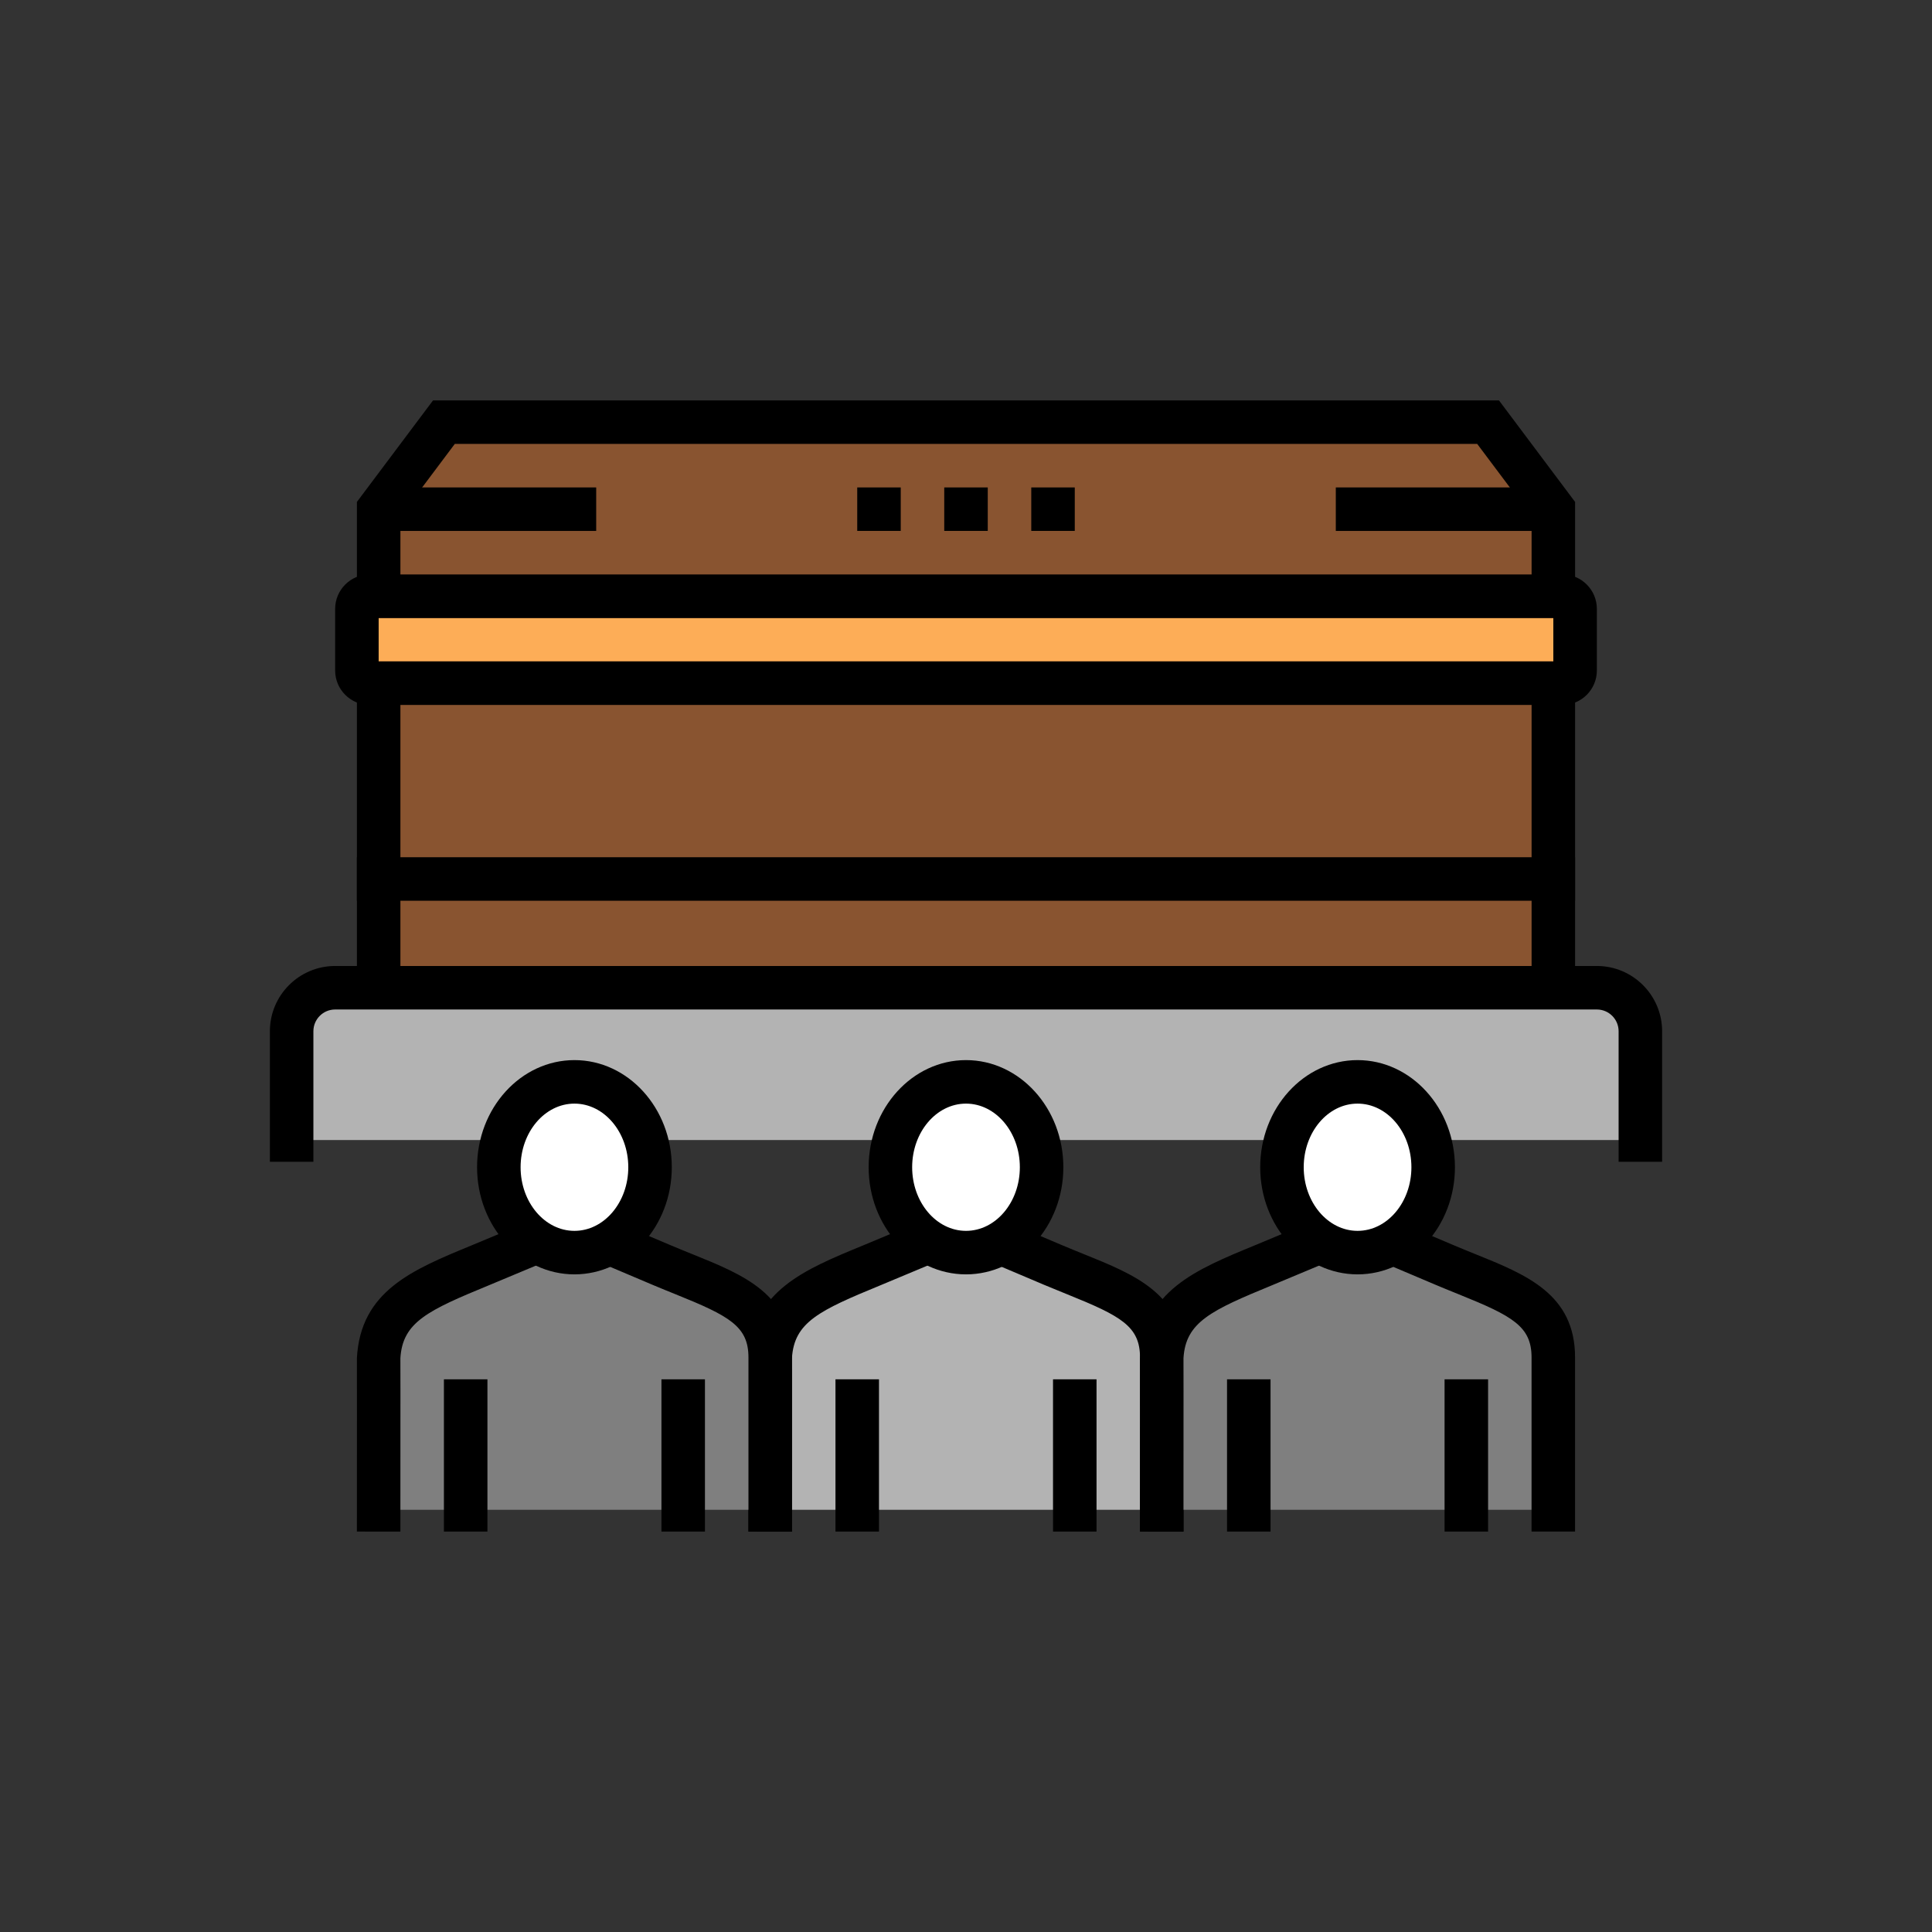 <svg xmlns="http://www.w3.org/2000/svg" enable-background="new 0 0 100 100" viewBox="0 0 100 100" id="funeral"><rect x="0" y="0" width="100" height="100" fill="#333333" stroke="none"/><path fill="#fdad57" d="M81.117,30.858H18.883c-0.226,0-0.409,0.183-0.409,0.409v3.685c0,0.226,0.183,0.409,0.409,0.409
				h62.234c0.226,0,0.409-0.183,0.409-0.409v-3.685C81.526,31.042,81.343,30.858,81.117,30.858z"></path><path d="M80.87,36.488H19.13c-0.983,0-1.783-0.799-1.783-1.782v-3.191c0-0.983,0.8-1.783,1.783-1.783H80.87
				c0.983,0,1.783,0.799,1.783,1.783v3.191C82.653,35.689,81.853,36.488,80.87,36.488z M19.599,34.236h60.801v-2.252H19.599V34.236z
				 M80.87,31.984h0.011H80.87z"></path><rect width="60.801" height="15.764" x="19.599" y="35.362" fill="#895430"></rect><path d="M81.527,52.252H18.473V34.236h63.053V52.252z M20.725,50h58.55V36.488h-58.55V50z"></path><polygon fill="#895430" points="77.023 21.851 22.977 21.851 19.599 26.354 19.599 30.858 80.401 30.858 80.401 26.354"></polygon><path d="M81.527,31.984H18.473V25.98l3.941-5.255h55.172l3.941,5.255V31.984z M20.725,29.733h58.55v-3.003l-2.815-3.753H23.54
				l-2.815,3.753V29.733z"></path><path fill="#b3b3b3" d="M84.905,59.007v-5.63c0-1.244-1.008-2.252-2.252-2.252H17.347c-1.243,0-2.252,1.008-2.252,2.252
					v5.63H84.905z"></path><path d="M86.031,60.133h-2.252v-6.756c0-0.622-0.505-1.126-1.126-1.126H17.347c-0.621,0-1.126,0.504-1.126,1.126v6.756h-2.252
					v-6.756c0-1.863,1.515-3.378,3.378-3.378h65.306c1.862,0,3.378,1.515,3.378,3.378V60.133z"></path><g><rect width="11.26" height="2.252" x="69.141" y="25.229"></rect></g><g><rect width="11.26" height="2.252" x="19.599" y="25.229"></rect></g><g><rect width="63.053" height="2.252" x="18.473" y="44.37"></rect></g><g><path d="M53.378,27.481v-2.252h2.252v2.252C53.378,27.481,55.63,27.481,53.378,27.481z M48.874,27.481v-2.252h2.252v2.252
				C48.874,27.481,51.126,27.481,48.874,27.481z M44.37,27.481v-2.252h2.252v2.252C44.37,27.481,46.622,27.481,44.37,27.481z"></path></g><g><path fill="#b3b3b3" d="M60.134,78.148l0-7.885c0-2.882-2.519-3.469-5.629-4.787l-4.636-1.965l-4.7,1.965
					c-3.078,1.265-5.152,2.106-5.302,4.787c0.007,0.112,0,7.885,0,7.885H60.134z"></path><path d="M40.991,79.275l-2.252-0.002l0.001-1.126c0.002-3.028,0.004-7.618,0-7.853c0.19-3.473,2.864-4.571,5.961-5.843
					l5.171-2.162l5.071,2.149c0.395,0.168,0.781,0.324,1.154,0.474c2.654,1.07,5.162,2.081,5.162,5.35v9.011h-2.252v-9.011
					c0-1.607-0.973-2.142-3.753-3.263c-0.383-0.155-0.781-0.316-1.19-0.488l-4.199-1.78l-4.263,1.782
					c-3.2,1.316-4.494,1.919-4.611,3.783c0.002,0.312,0.006,1.655,0,7.852L40.991,79.275z"></path><path fill="#fff" d="M53.913,60.415c0,2.441-1.752,4.419-3.913,4.419s-3.913-1.978-3.913-4.419
							c0-2.44,1.752-4.419,3.913-4.419S53.913,57.975,53.913,60.415z"></path><path d="M50,65.961c-2.779,0-5.039-2.487-5.039-5.545c0-3.058,2.261-5.545,5.039-5.545s5.039,2.487,5.039,5.545
							C55.039,63.474,52.779,65.961,50,65.961z M50,57.123c-1.537,0-2.787,1.478-2.787,3.293c0,1.815,1.25,3.293,2.787,3.293
							s2.787-1.477,2.787-3.293C52.787,58.6,51.537,57.123,50,57.123z"></path><g><rect width="2.252" height="7.881" x="43.244" y="71.393"></rect></g><g><rect width="2.252" height="7.881" x="54.504" y="71.393"></rect></g></g><g><path fill="#7f7f7f" d="M39.866,78.148v-7.885c0-2.882-2.52-3.469-5.629-4.787l-4.635-1.965l-4.7,1.965
					c-3.078,1.265-5.152,2.106-5.302,4.787c0.007,0.112,0,7.885,0,7.885H39.866z"></path><path d="M20.724,79.275l-2.252-0.002l0.001-1.126c0.002-3.028,0.004-7.618,0-7.853c0.19-3.473,2.865-4.571,5.96-5.843
					l5.172-2.162l5.071,2.149c0.395,0.168,0.781,0.324,1.153,0.474c2.654,1.07,5.162,2.081,5.162,5.35v9.011H38.74v-9.011
					c0-1.607-0.973-2.142-3.753-3.263c-0.384-0.155-0.782-0.316-1.19-0.488l-4.199-1.78l-4.263,1.782
					c-3.2,1.316-4.494,1.919-4.611,3.783c0.002,0.312,0.006,1.655,0,7.852L20.724,79.275z"></path><path fill="#fff" d="M33.646,60.415c0,2.441-1.752,4.419-3.913,4.419c-2.161,0-3.913-1.978-3.913-4.419
							c0-2.44,1.752-4.419,3.913-4.419C31.894,55.996,33.646,57.975,33.646,60.415z"></path><path d="M29.733,65.961c-2.778,0-5.04-2.487-5.04-5.545c0-3.058,2.261-5.545,5.04-5.545c2.779,0,5.039,2.487,5.039,5.545
							C34.772,63.474,32.512,65.961,29.733,65.961z M29.733,57.123c-1.537,0-2.787,1.478-2.787,3.293
							c0,1.815,1.25,3.293,2.787,3.293c1.537,0,2.787-1.477,2.787-3.293C32.52,58.6,31.27,57.123,29.733,57.123z"></path><g><rect width="2.252" height="7.881" x="22.977" y="71.393"></rect></g><g><rect width="2.252" height="7.881" x="34.236" y="71.393"></rect></g></g><g><path fill="#7f7f7f" d="M80.401,78.148v-7.885c0-2.882-2.52-3.469-5.629-4.787l-4.635-1.965l-4.7,1.965
					c-3.078,1.265-5.152,2.106-5.302,4.787c0.007,0.112,0,7.885,0,7.885H80.401z"></path><path d="M61.258,79.275l-2.252-0.002l0.001-1.126c0.002-3.028,0.004-7.618,0-7.853c0.19-3.473,2.864-4.571,5.96-5.843
					l5.172-2.162l5.071,2.149c0.395,0.168,0.78,0.324,1.153,0.474c2.654,1.07,5.162,2.081,5.162,5.35v9.011h-2.252v-9.011
					c0-1.607-0.973-2.142-3.753-3.263c-0.384-0.155-0.782-0.316-1.19-0.488l-4.199-1.78l-4.263,1.782
					c-3.2,1.316-4.494,1.919-4.611,3.783c0.002,0.312,0.005,1.655,0,7.852L61.258,79.275z"></path><path fill="#fff" d="M74.18,60.415c0,2.441-1.752,4.419-3.913,4.419c-2.161,0-3.913-1.978-3.913-4.419
							c0-2.44,1.752-4.419,3.913-4.419C72.428,55.996,74.18,57.975,74.18,60.415z"></path><path d="M70.267,65.961c-2.779,0-5.039-2.487-5.039-5.545c0-3.058,2.261-5.545,5.039-5.545c2.779,0,5.04,2.487,5.04,5.545
							C75.307,63.474,73.046,65.961,70.267,65.961z M70.267,57.123c-1.537,0-2.787,1.478-2.787,3.293
							c0,1.815,1.251,3.293,2.787,3.293c1.537,0,2.787-1.477,2.787-3.293C73.054,58.6,71.804,57.123,70.267,57.123z"></path><g><rect width="2.252" height="7.881" x="63.511" y="71.393"></rect></g><g><rect width="2.252" height="7.881" x="74.771" y="71.393"></rect></g></g></svg>